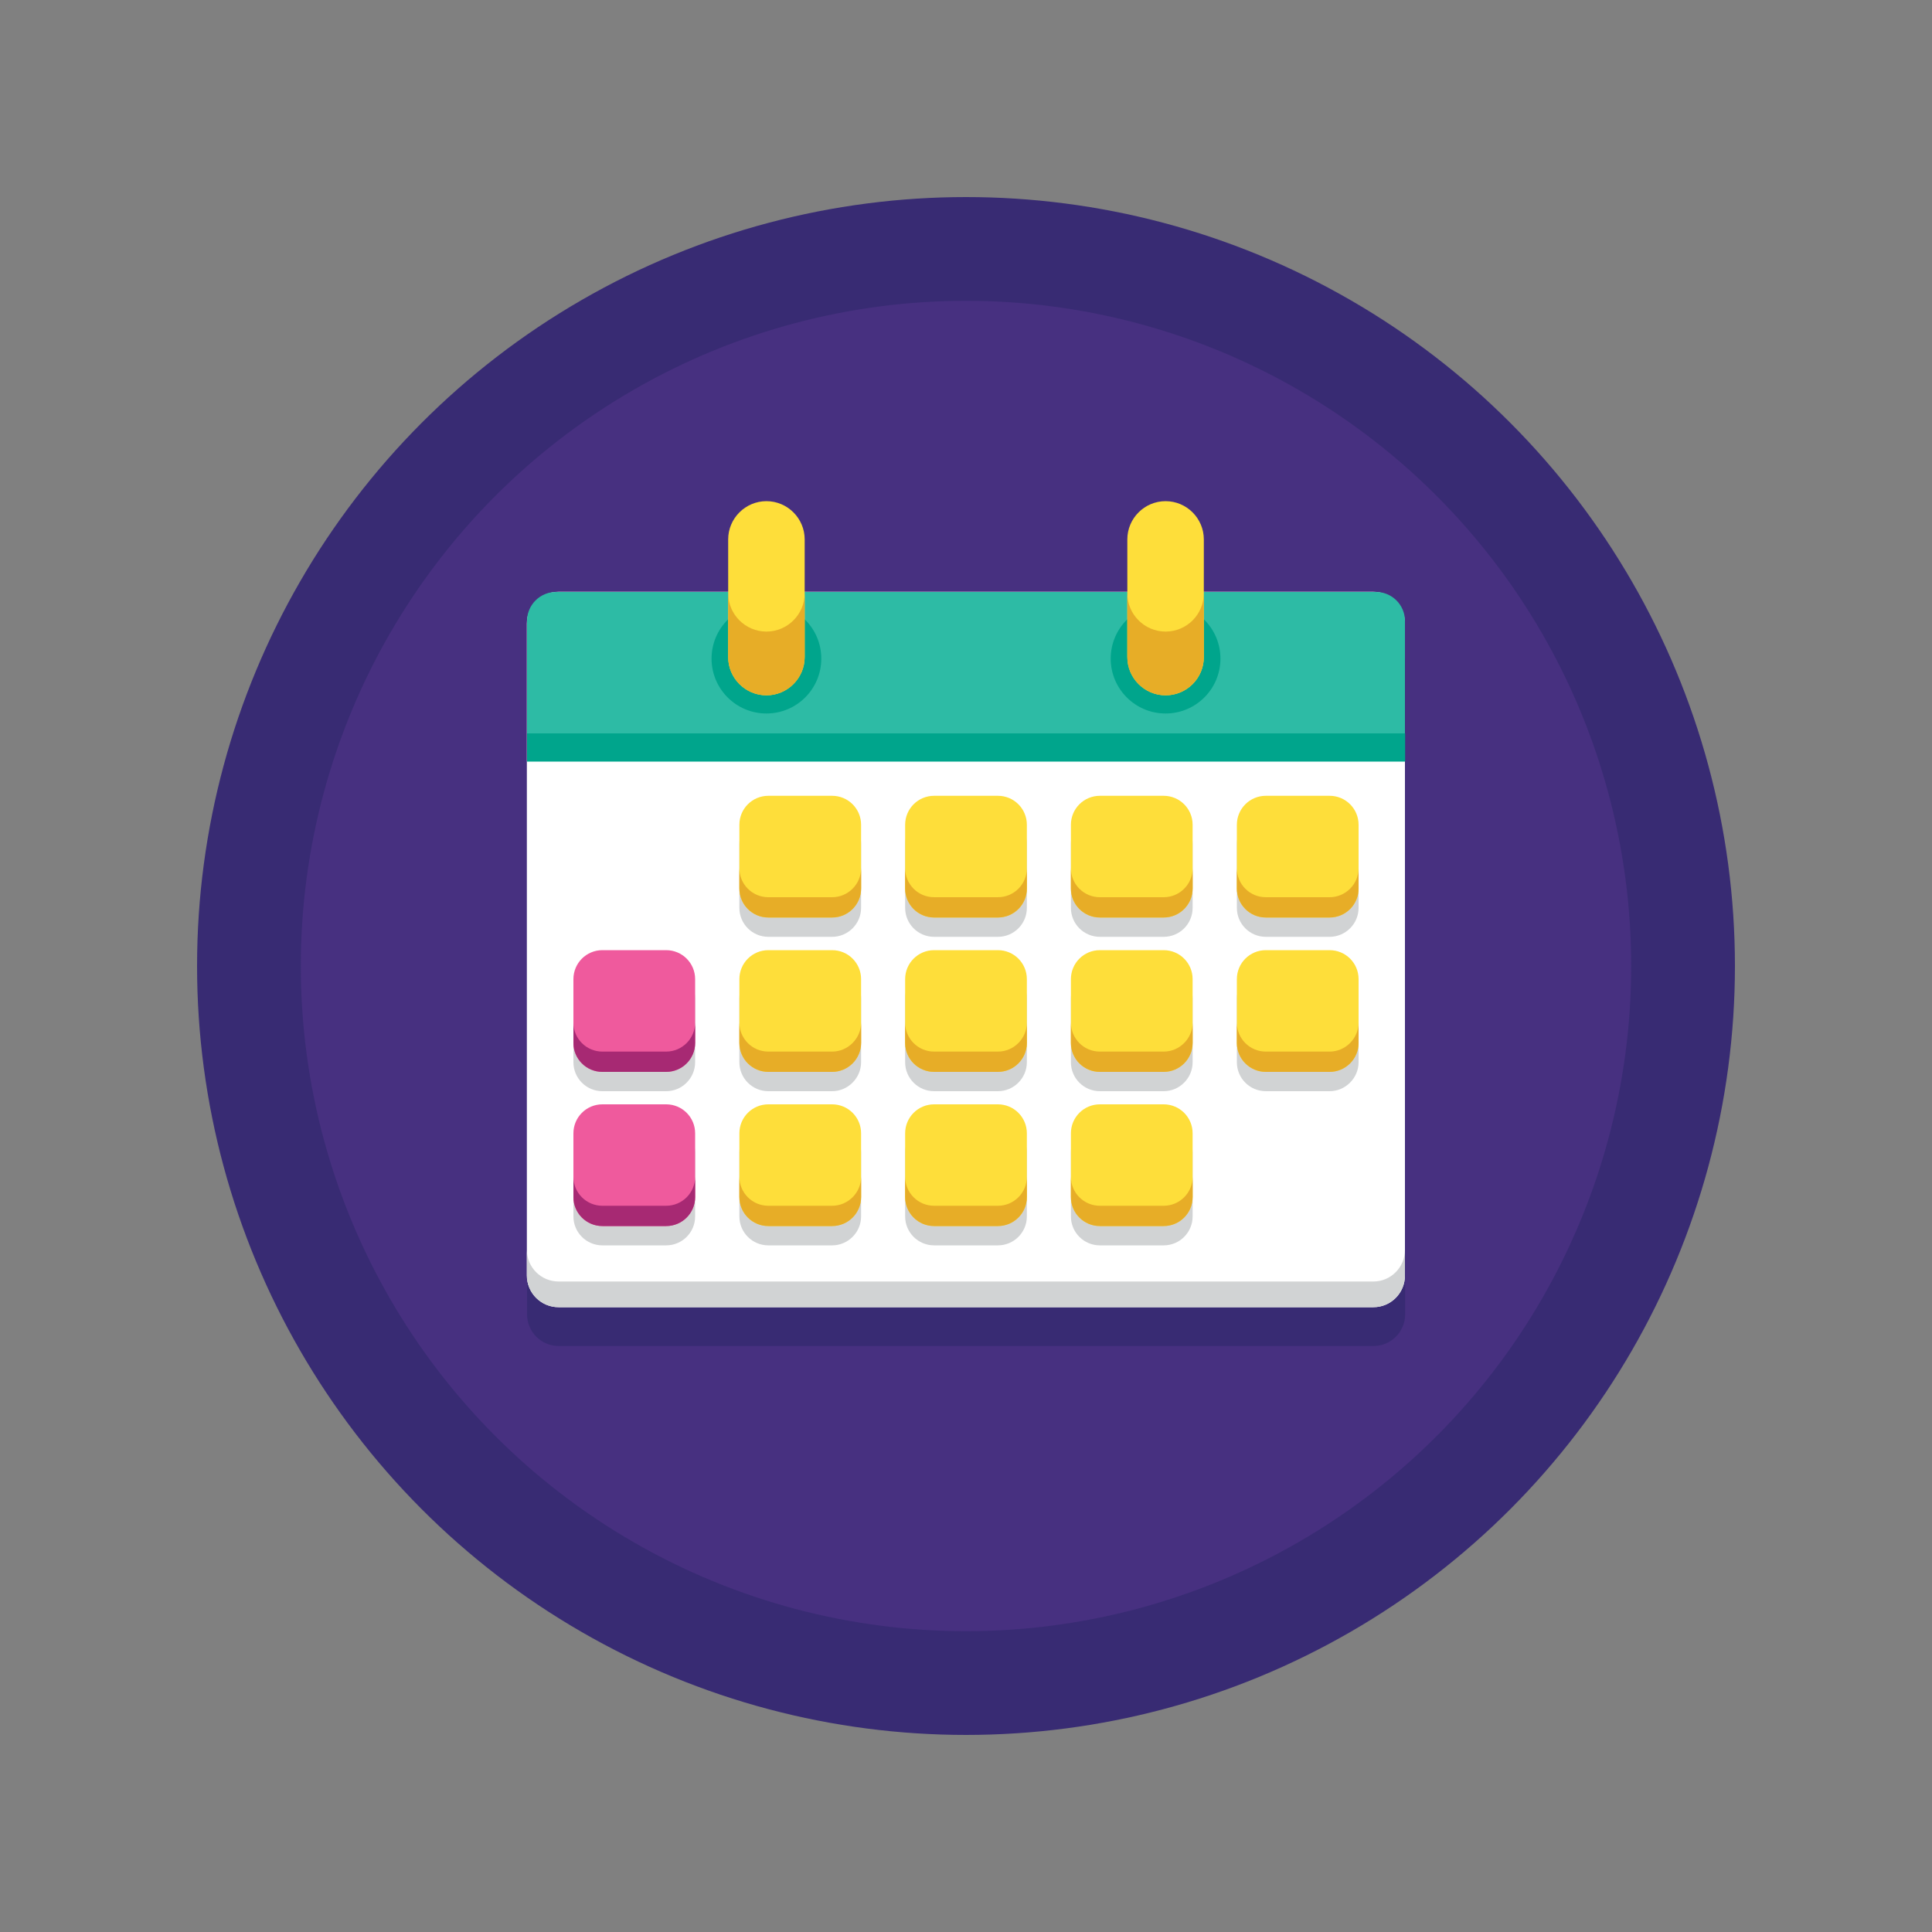 <svg xmlns="http://www.w3.org/2000/svg" xmlns:xlink="http://www.w3.org/1999/xlink" id="Layer_1" x="0" y="0" enable-background="new 0 0 1000 1000" version="1.1" viewBox="0 0 1000 1000" xml:space="preserve"><rect x="0" y="0" width="1000" height="1000" fill="#808080" stroke="none"/><switch><g><g><g><g><circle cx="500" cy="500" r="398" fill="#382B73"/></g><g><circle cx="500" cy="500" r="344.3" fill="#473080"/></g></g><g><path fill="#382B73" d="M712.2,326.4h-1.4c0,0,0,0,0,0h-87.7v-27.2c0-10.9-8.9-19.8-19.8-19.8h0c-10.9,0-19.8,8.9-19.8,19.8 v27.2H416.5v-27.2c0-10.9-8.9-19.8-19.8-19.8c-10.9,0-19.8,8.9-19.8,19.8v27.2h-87.7c0,0,0,0,0,0h-1.4c-8.3,0-15,6.7-15,15v1.4 v56.9v8.7v5.9v266c0,9,7.3,16.4,16.4,16.4h421.7c9,0,16.4-7.3,16.4-16.4v-266v-5.9v-8.7v-56.9v-1.4 C727.2,333.1,720.5,326.4,712.2,326.4z"/></g><g><g><path fill="#FFF" d="M710.9,676.6H289.1c-9,0-16.4-7.3-16.4-16.4V322.7c0-9,7.3-16.4,16.4-16.4h421.7 c9,0,16.4,7.3,16.4,16.4v337.5C727.2,669.3,719.9,676.6,710.9,676.6z"/></g><g><path fill="#D1D3D4" d="M710.9,663.3H289.1c-9,0-16.4-7.3-16.4-16.4v13.3c0,9,7.3,16.4,16.4,16.4h421.7c9,0,16.4-7.3,16.4-16.4 v-13.3C727.2,655.9,719.9,663.3,710.9,663.3z"/></g><g><path fill="#2DBBA5" d="M727.2,388.3v-66.9c0-8.3-6.7-15-15-15H287.8c-8.3,0-15,6.7-15,15v66.9H727.2z"/></g><g><rect width="454.5" height="14.6" x="272.8" y="379.6" fill="#00A58C"/></g><g><circle cx="396.7" cy="340.9" r="28.4" fill="#00A58C"/></g><g><circle cx="603.3" cy="340.9" r="28.4" fill="#00A58C"/></g><g><g><g><path fill="#FEDE3A" d="M396.7,359.9L396.7,359.9c-10.9,0-19.8-8.9-19.8-19.8v-60.9c0-10.9,8.9-19.8,19.8-19.8h0 c10.9,0,19.8,8.9,19.8,19.8v60.9C416.5,351,407.6,359.9,396.7,359.9z"/></g></g><g><path fill="#E7AD27" d="M396.7,326.9c-10.9,0-19.8-8.9-19.8-19.8v33c0,10.9,8.9,19.8,19.8,19.8c10.9,0,19.8-8.9,19.8-19.8v-33 C416.5,318,407.6,326.9,396.7,326.9z"/></g><g><g><path fill="#FEDE3A" d="M603.3,359.9L603.3,359.9c-10.9,0-19.8-8.9-19.8-19.8v-60.9c0-10.9,8.9-19.8,19.8-19.8h0 c10.9,0,19.8,8.9,19.8,19.8v60.9C623.1,351,614.3,359.9,603.3,359.9z"/></g></g><g><path fill="#E7AD27" d="M603.3,326.9c-10.9,0-19.8-8.9-19.8-19.8v33c0,10.9,8.9,19.8,19.8,19.8c10.9,0,19.8-8.9,19.8-19.8v-33 C623.1,318,614.3,326.9,603.3,326.9z"/></g></g><g><g><path fill="#D1D3D4" d="M430.7,484.9h-33c-8.3,0-15-6.7-15-15v-33c0-8.3,6.7-15,15-15h33c8.3,0,15,6.7,15,15v33 C445.7,478.2,438.9,484.9,430.7,484.9z"/></g><g><path fill="#D1D3D4" d="M516.5,484.9h-33c-8.3,0-15-6.7-15-15v-33c0-8.3,6.7-15,15-15h33c8.3,0,15,6.7,15,15v33 C531.5,478.2,524.8,484.9,516.5,484.9z"/></g><g><path fill="#D1D3D4" d="M602.3,484.9h-33c-8.3,0-15-6.7-15-15v-33c0-8.3,6.7-15,15-15h33c8.3,0,15,6.7,15,15v33 C617.3,478.2,610.6,484.9,602.3,484.9z"/></g><g><path fill="#D1D3D4" d="M688.2,484.9h-33c-8.3,0-15-6.7-15-15v-33c0-8.3,6.7-15,15-15h33c8.3,0,15,6.7,15,15v33 C703.2,478.2,696.4,484.9,688.2,484.9z"/></g><g><path fill="#D1D3D4" d="M688.2,564.8h-33c-8.3,0-15-6.7-15-15v-33c0-8.3,6.7-15,15-15h33c8.3,0,15,6.7,15,15v33 C703.2,558,696.4,564.8,688.2,564.8z"/></g><g><path fill="#D1D3D4" d="M344.8,564.8h-33c-8.3,0-15-6.7-15-15v-33c0-8.3,6.7-15,15-15h33c8.3,0,15,6.7,15,15v33 C359.8,558,353.1,564.8,344.8,564.8z"/></g><g><path fill="#D1D3D4" d="M430.7,564.8h-33c-8.3,0-15-6.7-15-15v-33c0-8.3,6.7-15,15-15h33c8.3,0,15,6.7,15,15v33 C445.7,558,438.9,564.8,430.7,564.8z"/></g><g><path fill="#D1D3D4" d="M516.5,564.8h-33c-8.3,0-15-6.7-15-15v-33c0-8.3,6.7-15,15-15h33c8.3,0,15,6.7,15,15v33 C531.5,558,524.8,564.8,516.5,564.8z"/></g><g><path fill="#D1D3D4" d="M602.3,564.8h-33c-8.3,0-15-6.7-15-15v-33c0-8.3,6.7-15,15-15h33c8.3,0,15,6.7,15,15v33 C617.3,558,610.6,564.8,602.3,564.8z"/></g><g><path fill="#D1D3D4" d="M344.8,644.6h-33c-8.3,0-15-6.7-15-15v-33c0-8.3,6.7-15,15-15h33c8.3,0,15,6.7,15,15v33 C359.8,637.9,353.1,644.6,344.8,644.6z"/></g><g><path fill="#D1D3D4" d="M430.7,644.6h-33c-8.3,0-15-6.7-15-15v-33c0-8.3,6.7-15,15-15h33c8.3,0,15,6.7,15,15v33 C445.7,637.9,438.9,644.6,430.7,644.6z"/></g><g><path fill="#D1D3D4" d="M516.5,644.6h-33c-8.3,0-15-6.7-15-15v-33c0-8.3,6.7-15,15-15h33c8.3,0,15,6.7,15,15v33 C531.5,637.9,524.8,644.6,516.5,644.6z"/></g><g><path fill="#D1D3D4" d="M602.3,644.6h-33c-8.3,0-15-6.7-15-15v-33c0-8.3,6.7-15,15-15h33c8.3,0,15,6.7,15,15v33 C617.3,637.9,610.6,644.6,602.3,644.6z"/></g><g><path fill="#FEDE3A" d="M430.7,474.9h-33c-8.3,0-15-6.7-15-15v-33c0-8.3,6.7-15,15-15h33c8.3,0,15,6.7,15,15v33 C445.7,468.2,438.9,474.9,430.7,474.9z"/></g><g><path fill="#FEDE3A" d="M516.5,474.9h-33c-8.3,0-15-6.7-15-15v-33c0-8.3,6.7-15,15-15h33c8.3,0,15,6.7,15,15v33 C531.5,468.2,524.8,474.9,516.5,474.9z"/></g><g><path fill="#FEDE3A" d="M602.3,474.9h-33c-8.3,0-15-6.7-15-15v-33c0-8.3,6.7-15,15-15h33c8.3,0,15,6.7,15,15v33 C617.3,468.2,610.6,474.9,602.3,474.9z"/></g><g><path fill="#FEDE3A" d="M688.2,474.9h-33c-8.3,0-15-6.7-15-15v-33c0-8.3,6.7-15,15-15h33c8.3,0,15,6.7,15,15v33 C703.2,468.2,696.4,474.9,688.2,474.9z"/></g><g><path fill="#FEDE3A" d="M688.2,554.8h-33c-8.3,0-15-6.7-15-15v-33c0-8.3,6.7-15,15-15h33c8.3,0,15,6.7,15,15v33 C703.2,548,696.4,554.8,688.2,554.8z"/></g><g><path fill="#EF5A9D" d="M344.8,554.8h-33c-8.3,0-15-6.7-15-15v-33c0-8.3,6.7-15,15-15h33c8.3,0,15,6.7,15,15v33 C359.8,548,353.1,554.8,344.8,554.8z"/></g><g><path fill="#FEDE3A" d="M430.7,554.8h-33c-8.3,0-15-6.7-15-15v-33c0-8.3,6.7-15,15-15h33c8.3,0,15,6.7,15,15v33 C445.7,548,438.9,554.8,430.7,554.8z"/></g><g><path fill="#FEDE3A" d="M516.5,554.8h-33c-8.3,0-15-6.7-15-15v-33c0-8.3,6.7-15,15-15h33c8.3,0,15,6.7,15,15v33 C531.5,548,524.8,554.8,516.5,554.8z"/></g><g><path fill="#FEDE3A" d="M602.3,554.8h-33c-8.3,0-15-6.7-15-15v-33c0-8.3,6.7-15,15-15h33c8.3,0,15,6.7,15,15v33 C617.3,548,610.6,554.8,602.3,554.8z"/></g><g><path fill="#EF5A9D" d="M344.8,634.6h-33c-8.3,0-15-6.7-15-15v-33c0-8.3,6.7-15,15-15h33c8.3,0,15,6.7,15,15v33 C359.8,627.9,353.1,634.6,344.8,634.6z"/></g><g><path fill="#FEDE3A" d="M430.7,634.6h-33c-8.3,0-15-6.7-15-15v-33c0-8.3,6.7-15,15-15h33c8.3,0,15,6.7,15,15v33 C445.7,627.9,438.9,634.6,430.7,634.6z"/></g><g><path fill="#FEDE3A" d="M516.5,634.6h-33c-8.3,0-15-6.7-15-15v-33c0-8.3,6.7-15,15-15h33c8.3,0,15,6.7,15,15v33 C531.5,627.9,524.8,634.6,516.5,634.6z"/></g><g><path fill="#FEDE3A" d="M602.3,634.6h-33c-8.3,0-15-6.7-15-15v-33c0-8.3,6.7-15,15-15h33c8.3,0,15,6.7,15,15v33 C617.3,627.9,610.6,634.6,602.3,634.6z"/></g><g><path fill="#E7AD27" d="M430.7,464.4h-33c-8.3,0-15-6.7-15-15v10.5c0,8.3,6.7,15,15,15h33c8.3,0,15-6.7,15-15v-10.5 C445.7,457.7,438.9,464.4,430.7,464.4z"/></g><g><path fill="#E7AD27" d="M516.5,464.4h-33c-8.3,0-15-6.7-15-15v10.5c0,8.3,6.7,15,15,15h33c8.3,0,15-6.7,15-15v-10.5 C531.5,457.7,524.8,464.4,516.5,464.4z"/></g><g><path fill="#E7AD27" d="M602.3,464.4h-33c-8.3,0-15-6.7-15-15v10.5c0,8.3,6.7,15,15,15h33c8.3,0,15-6.7,15-15v-10.5 C617.3,457.7,610.6,464.4,602.3,464.4z"/></g><g><path fill="#E7AD27" d="M688.2,464.4h-33c-8.3,0-15-6.7-15-15v10.5c0,8.3,6.7,15,15,15h33c8.3,0,15-6.7,15-15v-10.5 C703.2,457.7,696.4,464.4,688.2,464.4z"/></g><g><path fill="#E7AD27" d="M688.2,544.3h-33c-8.3,0-15-6.7-15-15v10.5c0,8.3,6.7,15,15,15h33c8.3,0,15-6.7,15-15v-10.5 C703.2,537.5,696.4,544.3,688.2,544.3z"/></g><g><path fill="#E7AD27" d="M602.3,544.3h-33c-8.3,0-15-6.7-15-15v10.5c0,8.3,6.7,15,15,15h33c8.3,0,15-6.7,15-15v-10.5 C617.3,537.5,610.6,544.3,602.3,544.3z"/></g><g><path fill="#E7AD27" d="M602.3,624.1h-33c-8.3,0-15-6.7-15-15v10.5c0,8.3,6.7,15,15,15h33c8.3,0,15-6.7,15-15v-10.5 C617.3,617.4,610.6,624.1,602.3,624.1z"/></g><g><path fill="#E7AD27" d="M516.5,624.1h-33c-8.3,0-15-6.7-15-15v10.5c0,8.3,6.7,15,15,15h33c8.3,0,15-6.7,15-15v-10.5 C531.5,617.4,524.8,624.1,516.5,624.1z"/></g><g><path fill="#E7AD27" d="M430.7,624.1h-33c-8.3,0-15-6.7-15-15v10.5c0,8.3,6.7,15,15,15h33c8.3,0,15-6.7,15-15v-10.5 C445.7,617.4,438.9,624.1,430.7,624.1z"/></g><g><path fill="#A72973" d="M344.8,624.1h-33c-8.3,0-15-6.7-15-15v10.5c0,8.3,6.7,15,15,15h33c8.3,0,15-6.7,15-15v-10.5 C359.8,617.4,353.1,624.1,344.8,624.1z"/></g><g><path fill="#E7AD27" d="M516.5,544.3h-33c-8.3,0-15-6.7-15-15v10.5c0,8.3,6.7,15,15,15h33c8.3,0,15-6.7,15-15v-10.5 C531.5,537.5,524.8,544.3,516.5,544.3z"/></g><g><path fill="#E7AD27" d="M430.7,544.3h-33c-8.3,0-15-6.7-15-15v10.5c0,8.3,6.7,15,15,15h33c8.3,0,15-6.7,15-15v-10.5 C445.7,537.5,438.9,544.3,430.7,544.3z"/></g><g><path fill="#A72973" d="M344.8,544.3h-33c-8.3,0-15-6.7-15-15v10.5c0,8.3,6.7,15,15,15h33c8.3,0,15-6.7,15-15v-10.5 C359.8,537.5,353.1,544.3,344.8,544.3z"/></g></g></g></g></g></switch></svg>